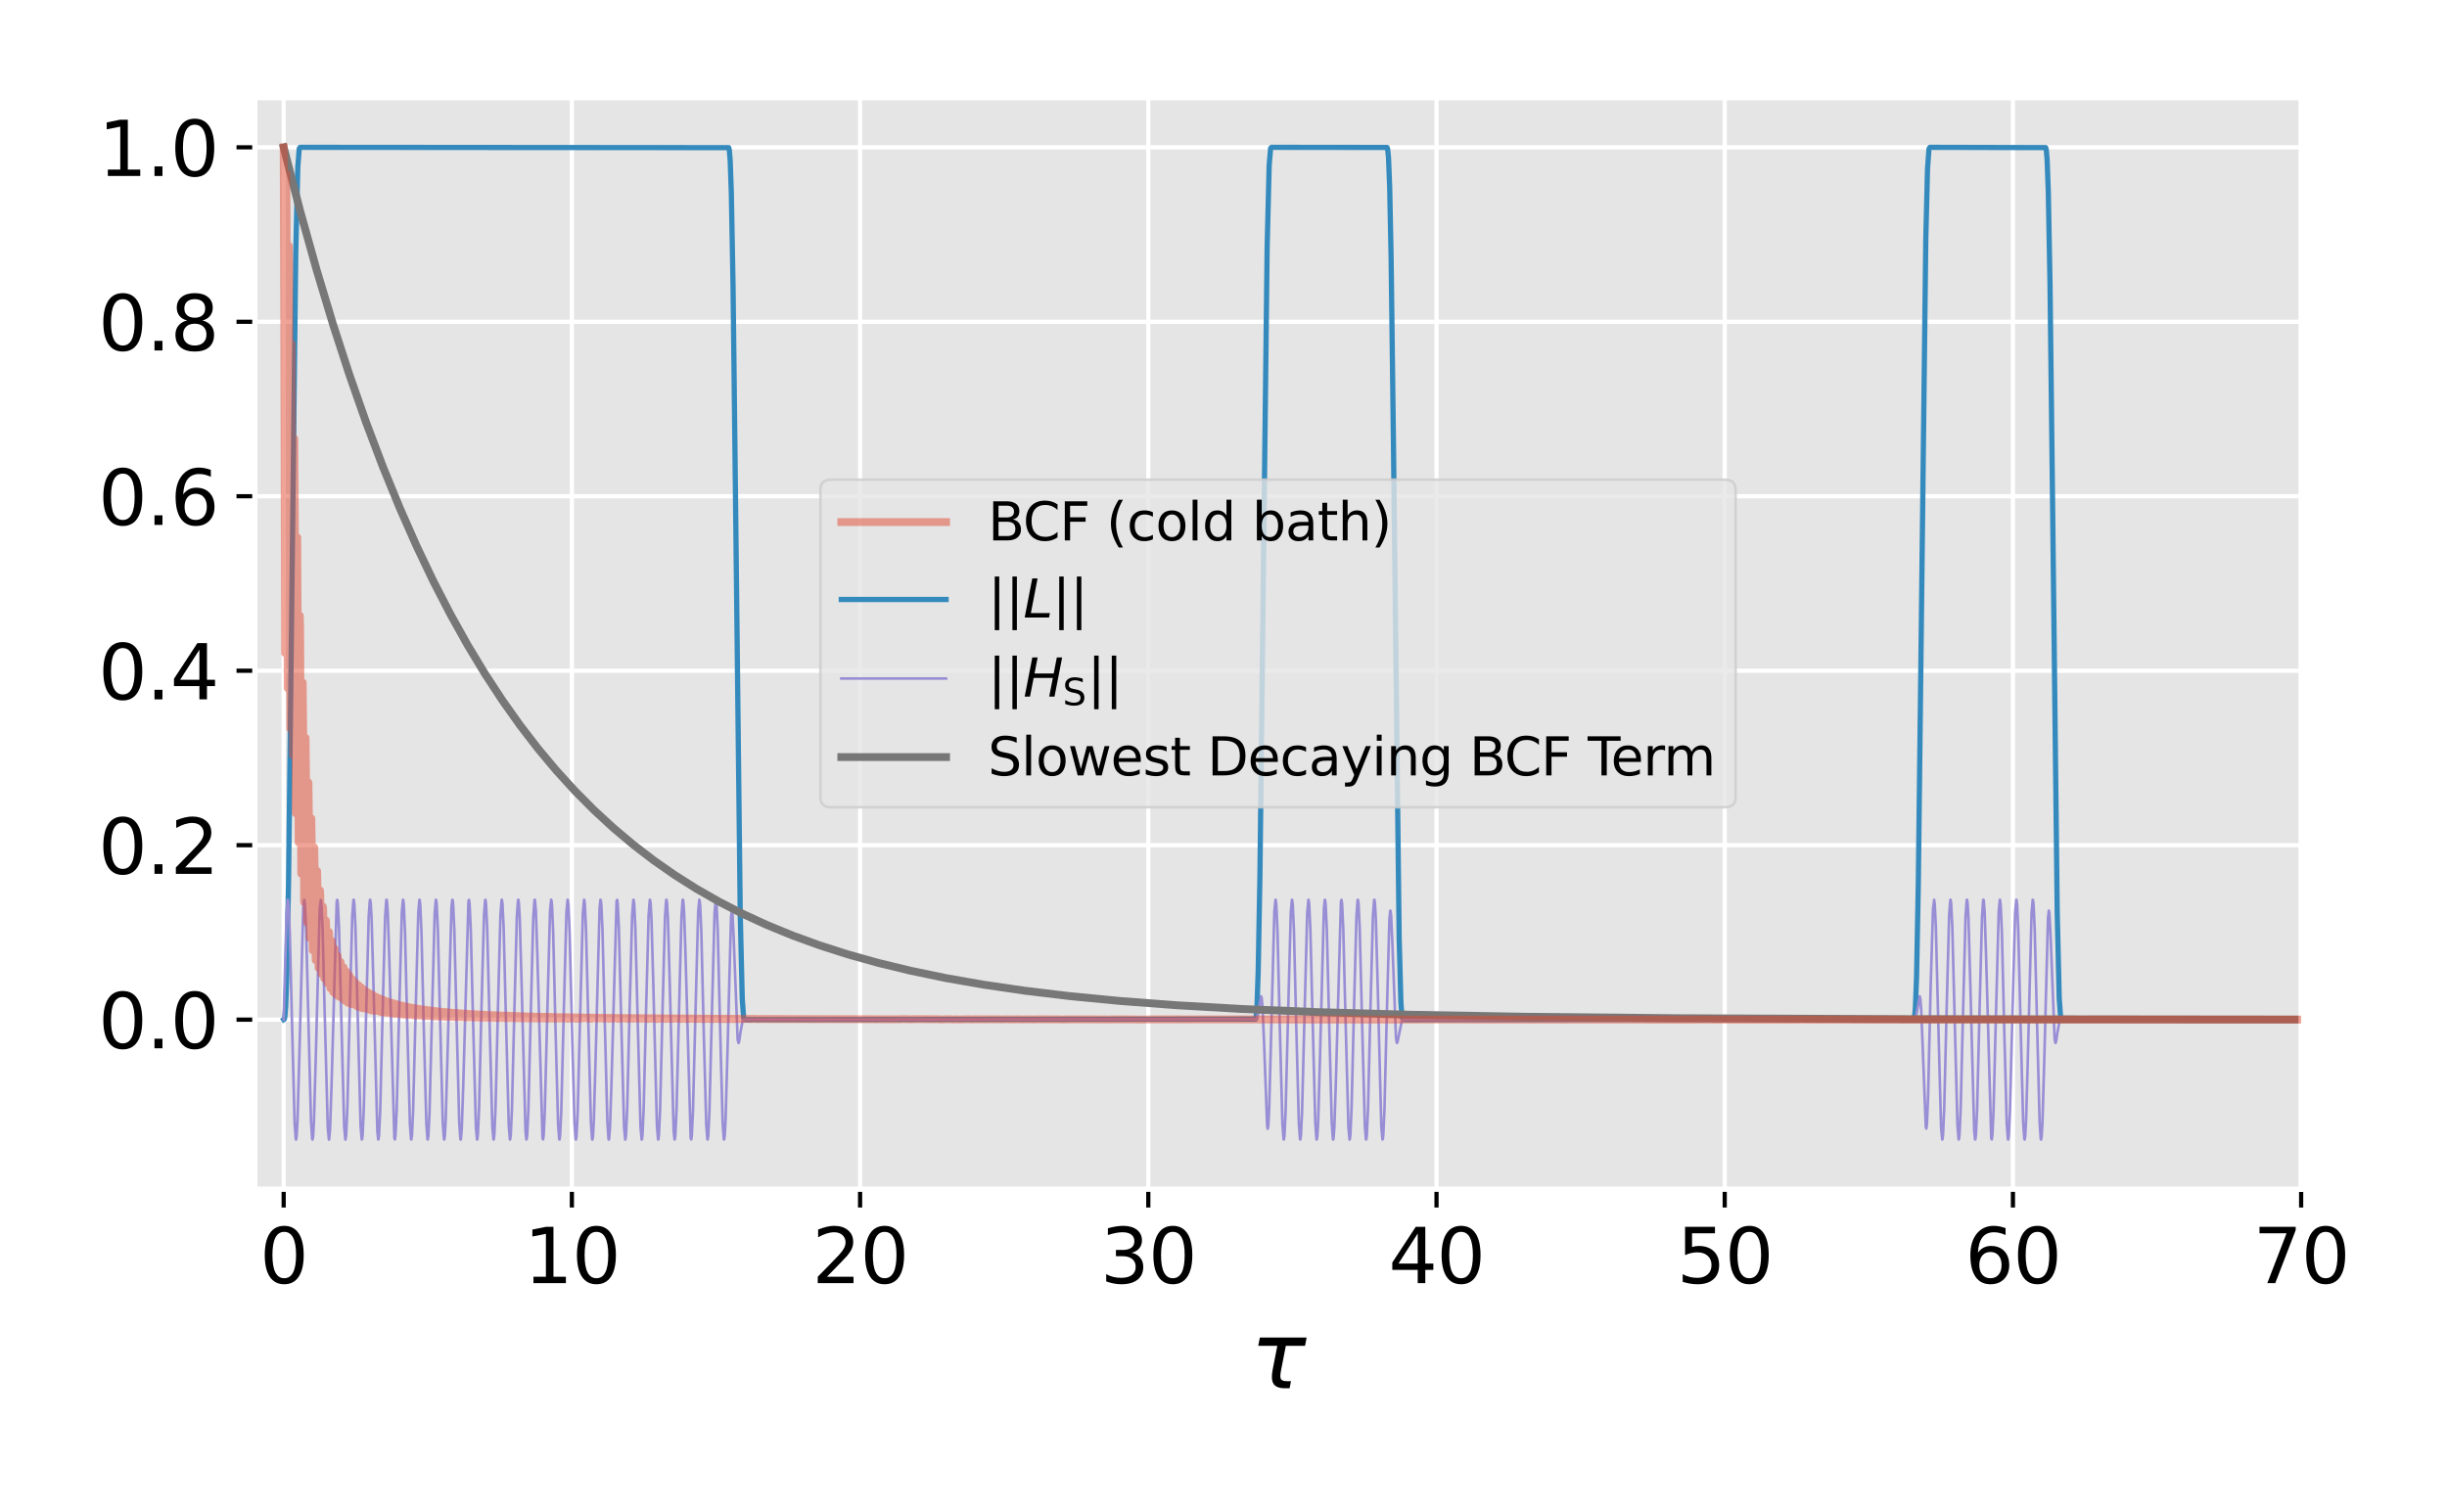 <?xml version="1.0" encoding="utf-8" standalone="no"?>
<!DOCTYPE svg PUBLIC "-//W3C//DTD SVG 1.1//EN"
  "http://www.w3.org/Graphics/SVG/1.1/DTD/svg11.dtd">
<svg xmlns:xlink="http://www.w3.org/1999/xlink" width="467.245pt" height="288.773pt" viewBox="0 0 467.245 288.773" xmlns="http://www.w3.org/2000/svg" version="1.1">
 <defs>
  <style type="text/css">*{stroke-linejoin: round; stroke-linecap: butt}</style>
 </defs>
 <g id="figure_1">
  <g id="patch_1">
   <path d="M 0 288.773 
L 467.245 288.773 
L 467.245 0 
L 0 0 
z
" style="fill: #ffffff"/>
  </g>
  <g id="axes_1">
   <g id="patch_2">
    <path d="M 48.662 227.111 
L 439.395 227.111 
L 439.395 18.662 
L 48.662 18.662 
z
" style="fill: #e5e5e5"/>
   </g>
   <g id="matplotlib.axis_1">
    <g id="xtick_1">
     <g id="line2d_1">
      <path d="M 54.166 227.111 
L 54.166 18.662 
" clip-path="url(#pfc1726b55c)" style="fill: none; stroke: #ffffff; stroke-width: 0.8; stroke-linecap: square"/>
     </g>
     <g id="line2d_2">
      <defs>
       <path id="md141754e2a" d="M 0 0 
L 0 3.5 
" style="stroke: #000000; stroke-width: 0.8"/>
      </defs>
      <g>
       <use xlink:href="#md141754e2a" x="54.166" y="227.111" style="stroke: #000000; stroke-width: 0.8"/>
      </g>
     </g>
     <g id="text_1">
      <!-- 0 -->
      <g transform="translate(49.585 245.052)scale(0.144 -0.144)">
       <defs>
        <path id="DejaVuSans-30" d="M 2034 4250 
Q 1547 4250 1301 3770 
Q 1056 3291 1056 2328 
Q 1056 1369 1301 889 
Q 1547 409 2034 409 
Q 2525 409 2770 889 
Q 3016 1369 3016 2328 
Q 3016 3291 2770 3770 
Q 2525 4250 2034 4250 
z
M 2034 4750 
Q 2819 4750 3233 4129 
Q 3647 3509 3647 2328 
Q 3647 1150 3233 529 
Q 2819 -91 2034 -91 
Q 1250 -91 836 529 
Q 422 1150 422 2328 
Q 422 3509 836 4129 
Q 1250 4750 2034 4750 
z
" transform="scale(0.016)"/>
       </defs>
       <use xlink:href="#DejaVuSans-30"/>
      </g>
     </g>
    </g>
    <g id="xtick_2">
     <g id="line2d_3">
      <path d="M 109.198 227.111 
L 109.198 18.662 
" clip-path="url(#pfc1726b55c)" style="fill: none; stroke: #ffffff; stroke-width: 0.8; stroke-linecap: square"/>
     </g>
     <g id="line2d_4">
      <g>
       <use xlink:href="#md141754e2a" x="109.198" y="227.111" style="stroke: #000000; stroke-width: 0.8"/>
      </g>
     </g>
     <g id="text_2">
      <!-- 10 -->
      <g transform="translate(100.036 245.052)scale(0.144 -0.144)">
       <defs>
        <path id="DejaVuSans-31" d="M 794 531 
L 1825 531 
L 1825 4091 
L 703 3866 
L 703 4441 
L 1819 4666 
L 2450 4666 
L 2450 531 
L 3481 531 
L 3481 0 
L 794 0 
L 794 531 
z
" transform="scale(0.016)"/>
       </defs>
       <use xlink:href="#DejaVuSans-31"/>
       <use xlink:href="#DejaVuSans-30" x="63.623"/>
      </g>
     </g>
    </g>
    <g id="xtick_3">
     <g id="line2d_5">
      <path d="M 164.231 227.111 
L 164.231 18.662 
" clip-path="url(#pfc1726b55c)" style="fill: none; stroke: #ffffff; stroke-width: 0.8; stroke-linecap: square"/>
     </g>
     <g id="line2d_6">
      <g>
       <use xlink:href="#md141754e2a" x="164.231" y="227.111" style="stroke: #000000; stroke-width: 0.8"/>
      </g>
     </g>
     <g id="text_3">
      <!-- 20 -->
      <g transform="translate(155.069 245.052)scale(0.144 -0.144)">
       <defs>
        <path id="DejaVuSans-32" d="M 1228 531 
L 3431 531 
L 3431 0 
L 469 0 
L 469 531 
Q 828 903 1448 1529 
Q 2069 2156 2228 2338 
Q 2531 2678 2651 2914 
Q 2772 3150 2772 3378 
Q 2772 3750 2511 3984 
Q 2250 4219 1831 4219 
Q 1534 4219 1204 4116 
Q 875 4013 500 3803 
L 500 4441 
Q 881 4594 1212 4672 
Q 1544 4750 1819 4750 
Q 2544 4750 2975 4387 
Q 3406 4025 3406 3419 
Q 3406 3131 3298 2873 
Q 3191 2616 2906 2266 
Q 2828 2175 2409 1742 
Q 1991 1309 1228 531 
z
" transform="scale(0.016)"/>
       </defs>
       <use xlink:href="#DejaVuSans-32"/>
       <use xlink:href="#DejaVuSans-30" x="63.623"/>
      </g>
     </g>
    </g>
    <g id="xtick_4">
     <g id="line2d_7">
      <path d="M 219.264 227.111 
L 219.264 18.662 
" clip-path="url(#pfc1726b55c)" style="fill: none; stroke: #ffffff; stroke-width: 0.8; stroke-linecap: square"/>
     </g>
     <g id="line2d_8">
      <g>
       <use xlink:href="#md141754e2a" x="219.264" y="227.111" style="stroke: #000000; stroke-width: 0.8"/>
      </g>
     </g>
     <g id="text_4">
      <!-- 30 -->
      <g transform="translate(210.102 245.052)scale(0.144 -0.144)">
       <defs>
        <path id="DejaVuSans-33" d="M 2597 2516 
Q 3050 2419 3304 2112 
Q 3559 1806 3559 1356 
Q 3559 666 3084 287 
Q 2609 -91 1734 -91 
Q 1441 -91 1130 -33 
Q 819 25 488 141 
L 488 750 
Q 750 597 1062 519 
Q 1375 441 1716 441 
Q 2309 441 2620 675 
Q 2931 909 2931 1356 
Q 2931 1769 2642 2001 
Q 2353 2234 1838 2234 
L 1294 2234 
L 1294 2753 
L 1863 2753 
Q 2328 2753 2575 2939 
Q 2822 3125 2822 3475 
Q 2822 3834 2567 4026 
Q 2313 4219 1838 4219 
Q 1578 4219 1281 4162 
Q 984 4106 628 3988 
L 628 4550 
Q 988 4650 1302 4700 
Q 1616 4750 1894 4750 
Q 2613 4750 3031 4423 
Q 3450 4097 3450 3541 
Q 3450 3153 3228 2886 
Q 3006 2619 2597 2516 
z
" transform="scale(0.016)"/>
       </defs>
       <use xlink:href="#DejaVuSans-33"/>
       <use xlink:href="#DejaVuSans-30" x="63.623"/>
      </g>
     </g>
    </g>
    <g id="xtick_5">
     <g id="line2d_9">
      <path d="M 274.297 227.111 
L 274.297 18.662 
" clip-path="url(#pfc1726b55c)" style="fill: none; stroke: #ffffff; stroke-width: 0.8; stroke-linecap: square"/>
     </g>
     <g id="line2d_10">
      <g>
       <use xlink:href="#md141754e2a" x="274.297" y="227.111" style="stroke: #000000; stroke-width: 0.8"/>
      </g>
     </g>
     <g id="text_5">
      <!-- 40 -->
      <g transform="translate(265.135 245.052)scale(0.144 -0.144)">
       <defs>
        <path id="DejaVuSans-34" d="M 2419 4116 
L 825 1625 
L 2419 1625 
L 2419 4116 
z
M 2253 4666 
L 3047 4666 
L 3047 1625 
L 3713 1625 
L 3713 1100 
L 3047 1100 
L 3047 0 
L 2419 0 
L 2419 1100 
L 313 1100 
L 313 1709 
L 2253 4666 
z
" transform="scale(0.016)"/>
       </defs>
       <use xlink:href="#DejaVuSans-34"/>
       <use xlink:href="#DejaVuSans-30" x="63.623"/>
      </g>
     </g>
    </g>
    <g id="xtick_6">
     <g id="line2d_11">
      <path d="M 329.329 227.111 
L 329.329 18.662 
" clip-path="url(#pfc1726b55c)" style="fill: none; stroke: #ffffff; stroke-width: 0.8; stroke-linecap: square"/>
     </g>
     <g id="line2d_12">
      <g>
       <use xlink:href="#md141754e2a" x="329.329" y="227.111" style="stroke: #000000; stroke-width: 0.8"/>
      </g>
     </g>
     <g id="text_6">
      <!-- 50 -->
      <g transform="translate(320.167 245.052)scale(0.144 -0.144)">
       <defs>
        <path id="DejaVuSans-35" d="M 691 4666 
L 3169 4666 
L 3169 4134 
L 1269 4134 
L 1269 2991 
Q 1406 3038 1543 3061 
Q 1681 3084 1819 3084 
Q 2600 3084 3056 2656 
Q 3513 2228 3513 1497 
Q 3513 744 3044 326 
Q 2575 -91 1722 -91 
Q 1428 -91 1123 -41 
Q 819 9 494 109 
L 494 744 
Q 775 591 1075 516 
Q 1375 441 1709 441 
Q 2250 441 2565 725 
Q 2881 1009 2881 1497 
Q 2881 1984 2565 2268 
Q 2250 2553 1709 2553 
Q 1456 2553 1204 2497 
Q 953 2441 691 2322 
L 691 4666 
z
" transform="scale(0.016)"/>
       </defs>
       <use xlink:href="#DejaVuSans-35"/>
       <use xlink:href="#DejaVuSans-30" x="63.623"/>
      </g>
     </g>
    </g>
    <g id="xtick_7">
     <g id="line2d_13">
      <path d="M 384.362 227.111 
L 384.362 18.662 
" clip-path="url(#pfc1726b55c)" style="fill: none; stroke: #ffffff; stroke-width: 0.8; stroke-linecap: square"/>
     </g>
     <g id="line2d_14">
      <g>
       <use xlink:href="#md141754e2a" x="384.362" y="227.111" style="stroke: #000000; stroke-width: 0.8"/>
      </g>
     </g>
     <g id="text_7">
      <!-- 60 -->
      <g transform="translate(375.2 245.052)scale(0.144 -0.144)">
       <defs>
        <path id="DejaVuSans-36" d="M 2113 2584 
Q 1688 2584 1439 2293 
Q 1191 2003 1191 1497 
Q 1191 994 1439 701 
Q 1688 409 2113 409 
Q 2538 409 2786 701 
Q 3034 994 3034 1497 
Q 3034 2003 2786 2293 
Q 2538 2584 2113 2584 
z
M 3366 4563 
L 3366 3988 
Q 3128 4100 2886 4159 
Q 2644 4219 2406 4219 
Q 1781 4219 1451 3797 
Q 1122 3375 1075 2522 
Q 1259 2794 1537 2939 
Q 1816 3084 2150 3084 
Q 2853 3084 3261 2657 
Q 3669 2231 3669 1497 
Q 3669 778 3244 343 
Q 2819 -91 2113 -91 
Q 1303 -91 875 529 
Q 447 1150 447 2328 
Q 447 3434 972 4092 
Q 1497 4750 2381 4750 
Q 2619 4750 2861 4703 
Q 3103 4656 3366 4563 
z
" transform="scale(0.016)"/>
       </defs>
       <use xlink:href="#DejaVuSans-36"/>
       <use xlink:href="#DejaVuSans-30" x="63.623"/>
      </g>
     </g>
    </g>
    <g id="xtick_8">
     <g id="line2d_15">
      <path d="M 439.395 227.111 
L 439.395 18.662 
" clip-path="url(#pfc1726b55c)" style="fill: none; stroke: #ffffff; stroke-width: 0.8; stroke-linecap: square"/>
     </g>
     <g id="line2d_16">
      <g>
       <use xlink:href="#md141754e2a" x="439.395" y="227.111" style="stroke: #000000; stroke-width: 0.8"/>
      </g>
     </g>
     <g id="text_8">
      <!-- 70 -->
      <g transform="translate(430.233 245.052)scale(0.144 -0.144)">
       <defs>
        <path id="DejaVuSans-37" d="M 525 4666 
L 3525 4666 
L 3525 4397 
L 1831 0 
L 1172 0 
L 2766 4134 
L 525 4134 
L 525 4666 
z
" transform="scale(0.016)"/>
       </defs>
       <use xlink:href="#DejaVuSans-37"/>
       <use xlink:href="#DejaVuSans-30" x="63.623"/>
      </g>
     </g>
    </g>
    <g id="text_9">
     <!-- $\tau$ -->
     <g transform="translate(238.758 265.177)scale(0.173 -0.173)">
      <defs>
       <path id="DejaVuSans-Oblique-3c4" d="M 2103 638 
Q 2188 488 2525 488 
L 2800 488 
L 2706 0 
L 2363 0 
Q 1800 0 1600 300 
Q 1403 606 1534 1269 
L 1856 2925 
L 541 2925 
L 653 3500 
L 3881 3500 
L 3769 2925 
L 2444 2925 
L 2113 1234 
Q 2025 781 2103 638 
z
" transform="scale(0.016)"/>
      </defs>
      <use xlink:href="#DejaVuSans-Oblique-3c4" transform="translate(0 0.312)"/>
     </g>
    </g>
   </g>
   <g id="matplotlib.axis_2">
    <g id="ytick_1">
     <g id="line2d_17">
      <path d="M 48.662 194.729 
L 439.395 194.729 
" clip-path="url(#pfc1726b55c)" style="fill: none; stroke: #ffffff; stroke-width: 0.8; stroke-linecap: square"/>
     </g>
     <g id="line2d_18">
      <defs>
       <path id="mcc4c36fe32" d="M 0 0 
L -3.5 0 
" style="stroke: #000000; stroke-width: 0.8"/>
      </defs>
      <g>
       <use xlink:href="#mcc4c36fe32" x="48.662" y="194.729" style="stroke: #000000; stroke-width: 0.8"/>
      </g>
     </g>
     <g id="text_10">
      <!-- 0.0 -->
      <g transform="translate(18.762 200.2)scale(0.144 -0.144)">
       <defs>
        <path id="DejaVuSans-2e" d="M 684 794 
L 1344 794 
L 1344 0 
L 684 0 
L 684 794 
z
" transform="scale(0.016)"/>
       </defs>
       <use xlink:href="#DejaVuSans-30"/>
       <use xlink:href="#DejaVuSans-2e" x="63.623"/>
       <use xlink:href="#DejaVuSans-30" x="95.41"/>
      </g>
     </g>
    </g>
    <g id="ytick_2">
     <g id="line2d_19">
      <path d="M 48.662 161.411 
L 439.395 161.411 
" clip-path="url(#pfc1726b55c)" style="fill: none; stroke: #ffffff; stroke-width: 0.8; stroke-linecap: square"/>
     </g>
     <g id="line2d_20">
      <g>
       <use xlink:href="#mcc4c36fe32" x="48.662" y="161.411" style="stroke: #000000; stroke-width: 0.8"/>
      </g>
     </g>
     <g id="text_11">
      <!-- 0.2 -->
      <g transform="translate(18.762 166.882)scale(0.144 -0.144)">
       <use xlink:href="#DejaVuSans-30"/>
       <use xlink:href="#DejaVuSans-2e" x="63.623"/>
       <use xlink:href="#DejaVuSans-32" x="95.41"/>
      </g>
     </g>
    </g>
    <g id="ytick_3">
     <g id="line2d_21">
      <path d="M 48.662 128.093 
L 439.395 128.093 
" clip-path="url(#pfc1726b55c)" style="fill: none; stroke: #ffffff; stroke-width: 0.8; stroke-linecap: square"/>
     </g>
     <g id="line2d_22">
      <g>
       <use xlink:href="#mcc4c36fe32" x="48.662" y="128.093" style="stroke: #000000; stroke-width: 0.8"/>
      </g>
     </g>
     <g id="text_12">
      <!-- 0.4 -->
      <g transform="translate(18.762 133.563)scale(0.144 -0.144)">
       <use xlink:href="#DejaVuSans-30"/>
       <use xlink:href="#DejaVuSans-2e" x="63.623"/>
       <use xlink:href="#DejaVuSans-34" x="95.41"/>
      </g>
     </g>
    </g>
    <g id="ytick_4">
     <g id="line2d_23">
      <path d="M 48.662 94.774 
L 439.395 94.774 
" clip-path="url(#pfc1726b55c)" style="fill: none; stroke: #ffffff; stroke-width: 0.8; stroke-linecap: square"/>
     </g>
     <g id="line2d_24">
      <g>
       <use xlink:href="#mcc4c36fe32" x="48.662" y="94.774" style="stroke: #000000; stroke-width: 0.8"/>
      </g>
     </g>
     <g id="text_13">
      <!-- 0.6 -->
      <g transform="translate(18.762 100.245)scale(0.144 -0.144)">
       <use xlink:href="#DejaVuSans-30"/>
       <use xlink:href="#DejaVuSans-2e" x="63.623"/>
       <use xlink:href="#DejaVuSans-36" x="95.41"/>
      </g>
     </g>
    </g>
    <g id="ytick_5">
     <g id="line2d_25">
      <path d="M 48.662 61.456 
L 439.395 61.456 
" clip-path="url(#pfc1726b55c)" style="fill: none; stroke: #ffffff; stroke-width: 0.8; stroke-linecap: square"/>
     </g>
     <g id="line2d_26">
      <g>
       <use xlink:href="#mcc4c36fe32" x="48.662" y="61.456" style="stroke: #000000; stroke-width: 0.8"/>
      </g>
     </g>
     <g id="text_14">
      <!-- 0.8 -->
      <g transform="translate(18.762 66.927)scale(0.144 -0.144)">
       <defs>
        <path id="DejaVuSans-38" d="M 2034 2216 
Q 1584 2216 1326 1975 
Q 1069 1734 1069 1313 
Q 1069 891 1326 650 
Q 1584 409 2034 409 
Q 2484 409 2743 651 
Q 3003 894 3003 1313 
Q 3003 1734 2745 1975 
Q 2488 2216 2034 2216 
z
M 1403 2484 
Q 997 2584 770 2862 
Q 544 3141 544 3541 
Q 544 4100 942 4425 
Q 1341 4750 2034 4750 
Q 2731 4750 3128 4425 
Q 3525 4100 3525 3541 
Q 3525 3141 3298 2862 
Q 3072 2584 2669 2484 
Q 3125 2378 3379 2068 
Q 3634 1759 3634 1313 
Q 3634 634 3220 271 
Q 2806 -91 2034 -91 
Q 1263 -91 848 271 
Q 434 634 434 1313 
Q 434 1759 690 2068 
Q 947 2378 1403 2484 
z
M 1172 3481 
Q 1172 3119 1398 2916 
Q 1625 2713 2034 2713 
Q 2441 2713 2670 2916 
Q 2900 3119 2900 3481 
Q 2900 3844 2670 4047 
Q 2441 4250 2034 4250 
Q 1625 4250 1398 4047 
Q 1172 3844 1172 3481 
z
" transform="scale(0.016)"/>
       </defs>
       <use xlink:href="#DejaVuSans-30"/>
       <use xlink:href="#DejaVuSans-2e" x="63.623"/>
       <use xlink:href="#DejaVuSans-38" x="95.41"/>
      </g>
     </g>
    </g>
    <g id="ytick_6">
     <g id="line2d_27">
      <path d="M 48.662 28.137 
L 439.395 28.137 
" clip-path="url(#pfc1726b55c)" style="fill: none; stroke: #ffffff; stroke-width: 0.8; stroke-linecap: square"/>
     </g>
     <g id="line2d_28">
      <g>
       <use xlink:href="#mcc4c36fe32" x="48.662" y="28.137" style="stroke: #000000; stroke-width: 0.8"/>
      </g>
     </g>
     <g id="text_15">
      <!-- 1.0 -->
      <g transform="translate(18.762 33.608)scale(0.144 -0.144)">
       <use xlink:href="#DejaVuSans-31"/>
       <use xlink:href="#DejaVuSans-2e" x="63.623"/>
       <use xlink:href="#DejaVuSans-30" x="95.41"/>
      </g>
     </g>
    </g>
   </g>
   <g id="line2d_29">
    <path d="M 54.166 194.729 
L 54.276 194.661 
L 54.386 194.215 
L 54.551 192.198 
L 54.771 186.001 
L 55.101 168.077 
L 55.597 125.342 
L 56.477 48.051 
L 56.863 31.954 
L 57.138 28.386 
L 57.309 28.137 
L 139.145 28.198 
L 139.255 28.626 
L 139.421 30.598 
L 139.641 36.718 
L 139.971 54.522 
L 140.466 97.146 
L 141.347 174.582 
L 141.732 190.821 
L 142.007 194.464 
L 142.183 194.729 
L 239.756 194.628 
L 239.866 194.1 
L 240.031 191.893 
L 240.251 185.373 
L 240.582 166.953 
L 241.077 123.774 
L 241.958 47.099 
L 242.343 31.587 
L 242.618 28.324 
L 242.783 28.137 
L 264.854 28.16 
L 264.964 28.453 
L 265.129 30.089 
L 265.349 35.612 
L 265.624 48.948 
L 266.064 83.741 
L 267.165 179.121 
L 267.495 191.389 
L 267.716 194.309 
L 267.921 194.729 
L 365.464 194.684 
L 365.574 194.305 
L 365.739 192.451 
L 365.96 186.536 
L 366.29 169.053 
L 366.785 126.726 
L 367.721 45.669 
L 368.051 32.297 
L 368.326 28.45 
L 368.512 28.137 
L 390.617 28.19 
L 390.727 28.591 
L 390.892 30.502 
L 391.112 36.516 
L 391.442 54.154 
L 391.938 96.625 
L 392.818 174.257 
L 393.204 190.692 
L 393.479 194.44 
L 393.659 194.729 
L 439.436 194.729 
L 439.436 194.729 
" clip-path="url(#pfc1726b55c)" style="fill: none; stroke: #348abd; stroke-linecap: square"/>
   </g>
   <g id="line2d_30">
    <path d="M 54.166 194.729 
L 54.716 174.314 
L 54.936 171.834 
L 54.991 171.895 
L 55.101 172.842 
L 55.321 177.805 
L 55.707 193.327 
L 56.257 214.471 
L 56.477 217.539 
L 56.532 217.632 
L 56.642 216.989 
L 56.808 214.037 
L 57.138 202.423 
L 57.908 173.399 
L 58.073 171.844 
L 58.128 171.874 
L 58.239 172.759 
L 58.459 177.613 
L 58.844 193.041 
L 59.394 214.324 
L 59.614 217.511 
L 59.67 217.635 
L 59.78 217.055 
L 59.945 214.189 
L 60.275 202.693 
L 61.046 173.506 
L 61.266 171.857 
L 61.376 172.68 
L 61.596 177.424 
L 61.981 192.755 
L 62.587 215.386 
L 62.807 217.635 
L 62.862 217.514 
L 63.027 215.52 
L 63.302 207.428 
L 64.293 172.186 
L 64.403 171.843 
L 64.513 172.604 
L 64.733 177.238 
L 65.118 192.47 
L 65.724 215.26 
L 65.944 217.631 
L 65.999 217.542 
L 66.109 216.539 
L 66.329 211.479 
L 66.77 193.356 
L 67.265 174.859 
L 67.485 171.897 
L 67.54 171.833 
L 67.65 172.531 
L 67.87 177.054 
L 68.256 192.185 
L 68.861 215.131 
L 69.081 217.624 
L 69.136 217.566 
L 69.246 216.625 
L 69.466 211.673 
L 69.883 194.729 
L 70.402 175.003 
L 70.622 171.922 
L 70.677 171.826 
L 70.787 172.462 
L 70.952 175.406 
L 71.283 187.008 
L 72.053 216.048 
L 72.218 217.613 
L 72.273 217.586 
L 72.383 216.708 
L 72.604 211.865 
L 73.026 194.729 
L 73.539 175.15 
L 73.759 171.951 
L 73.814 171.823 
L 73.87 171.972 
L 74.035 174.048 
L 74.31 182.246 
L 75.301 217.317 
L 75.411 217.603 
L 75.521 216.787 
L 75.741 212.054 
L 76.126 196.733 
L 76.732 174.086 
L 76.952 171.824 
L 77.007 171.942 
L 77.117 172.999 
L 77.337 178.156 
L 77.777 196.359 
L 78.273 214.726 
L 78.493 217.58 
L 78.548 217.617 
L 78.658 216.862 
L 78.878 212.24 
L 79.263 197.018 
L 79.869 174.212 
L 80.089 171.828 
L 80.144 171.914 
L 80.254 172.91 
L 80.474 177.959 
L 80.914 196.073 
L 81.41 214.585 
L 81.63 217.559 
L 81.685 217.627 
L 81.795 216.934 
L 82.015 212.423 
L 82.4 197.303 
L 83.006 174.341 
L 83.226 171.836 
L 83.281 171.89 
L 83.391 172.825 
L 83.611 177.765 
L 83.997 193.268 
L 84.547 214.441 
L 84.767 217.534 
L 84.822 217.633 
L 84.932 217.003 
L 85.097 214.068 
L 85.428 202.479 
L 86.198 173.421 
L 86.363 171.847 
L 86.418 171.87 
L 86.528 172.743 
L 86.749 177.574 
L 87.134 192.982 
L 87.684 214.293 
L 87.904 217.505 
L 87.959 217.636 
L 88.014 217.489 
L 88.18 215.424 
L 88.455 207.238 
L 89.445 172.146 
L 89.556 171.854 
L 89.666 172.664 
L 89.886 177.386 
L 90.271 192.697 
L 90.876 215.36 
L 91.097 217.635 
L 91.152 217.52 
L 91.262 216.469 
L 91.482 211.323 
L 91.922 193.129 
L 92.418 174.747 
L 92.638 171.88 
L 92.693 171.841 
L 92.803 172.589 
L 93.023 177.2 
L 93.408 192.411 
L 94.014 215.234 
L 94.234 217.63 
L 94.289 217.547 
L 94.399 216.557 
L 94.619 211.519 
L 95.059 193.415 
L 95.555 174.888 
L 95.775 171.902 
L 95.83 171.831 
L 95.94 172.517 
L 96.16 177.017 
L 96.545 192.126 
L 97.151 215.105 
L 97.371 217.622 
L 97.426 217.57 
L 97.536 216.643 
L 97.756 211.713 
L 98.174 194.729 
L 98.692 175.033 
L 98.912 171.928 
L 98.967 171.825 
L 99.077 172.449 
L 99.242 175.374 
L 99.573 186.952 
L 100.343 216.027 
L 100.508 217.61 
L 100.563 217.59 
L 100.673 216.724 
L 100.893 211.904 
L 101.318 194.729 
L 101.829 175.181 
L 102.049 171.957 
L 102.104 171.823 
L 102.159 171.966 
L 102.324 174.022 
L 102.6 182.196 
L 103.59 217.307 
L 103.7 217.606 
L 103.811 216.803 
L 104.031 212.092 
L 104.416 196.791 
L 105.021 174.111 
L 105.242 171.824 
L 105.297 171.936 
L 105.407 172.981 
L 105.627 178.115 
L 106.067 196.3 
L 106.562 214.698 
L 106.783 217.576 
L 106.838 217.619 
L 106.948 216.877 
L 107.168 212.278 
L 107.553 197.077 
L 108.159 174.238 
L 108.379 171.829 
L 108.434 171.909 
L 108.544 172.892 
L 108.764 177.919 
L 109.204 196.014 
L 109.7 214.556 
L 109.92 217.554 
L 109.975 217.628 
L 110.085 216.949 
L 110.305 212.46 
L 110.69 197.361 
L 111.296 174.367 
L 111.516 171.838 
L 111.571 171.886 
L 111.681 172.807 
L 111.901 177.726 
L 112.286 193.209 
L 112.837 214.411 
L 113.057 217.528 
L 113.112 217.634 
L 113.222 217.017 
L 113.387 214.1 
L 113.717 202.534 
L 114.488 173.443 
L 114.653 171.85 
L 114.708 171.867 
L 114.818 172.726 
L 115.038 177.535 
L 115.424 192.923 
L 115.974 214.262 
L 116.194 217.498 
L 116.249 217.636 
L 116.304 217.496 
L 116.469 215.449 
L 116.745 207.287 
L 117.735 172.156 
L 117.845 171.851 
L 117.955 172.648 
L 118.176 177.347 
L 118.561 192.638 
L 119.166 215.334 
L 119.386 217.634 
L 119.442 217.526 
L 119.552 216.487 
L 119.772 211.364 
L 120.212 193.188 
L 120.707 174.776 
L 120.928 171.884 
L 120.983 171.838 
L 121.093 172.574 
L 121.313 177.162 
L 121.698 192.353 
L 122.304 215.208 
L 122.524 217.629 
L 122.579 217.552 
L 122.689 216.575 
L 122.909 211.559 
L 123.349 193.474 
L 123.845 174.918 
L 124.065 171.907 
L 124.12 171.83 
L 124.23 172.503 
L 124.395 175.497 
L 124.725 187.166 
L 125.441 215.078 
L 125.661 217.62 
L 125.716 217.575 
L 125.826 216.66 
L 126.046 211.752 
L 126.465 194.729 
L 126.982 175.063 
L 127.202 171.934 
L 127.257 171.824 
L 127.367 172.435 
L 127.532 175.343 
L 127.862 186.897 
L 128.633 216.005 
L 128.798 217.608 
L 128.853 217.594 
L 128.963 216.741 
L 129.183 211.943 
L 129.569 196.565 
L 130.119 175.212 
L 130.339 171.963 
L 130.394 171.823 
L 130.449 171.959 
L 130.614 173.997 
L 130.89 182.147 
L 131.88 217.297 
L 131.99 217.609 
L 132.1 216.818 
L 132.321 212.131 
L 132.706 196.85 
L 133.311 174.137 
L 133.531 171.825 
L 133.586 171.93 
L 133.697 172.962 
L 133.917 178.075 
L 134.357 196.241 
L 134.852 214.669 
L 135.072 217.572 
L 135.128 217.621 
L 135.238 216.892 
L 135.458 212.316 
L 135.843 197.135 
L 136.448 174.264 
L 136.669 171.831 
L 136.724 171.904 
L 136.834 172.875 
L 137.054 177.879 
L 137.494 195.955 
L 137.99 214.526 
L 138.21 217.549 
L 138.265 217.63 
L 138.375 216.963 
L 138.54 213.978 
L 138.87 202.32 
L 139.586 175.204 
L 139.751 173.891 
L 139.861 174.53 
L 140.081 178.893 
L 140.852 198.531 
L 141.017 199.189 
L 141.127 198.928 
L 141.402 197.061 
L 141.787 194.995 
L 142.007 194.742 
L 142.723 194.729 
L 239.921 194.643 
L 240.086 194.289 
L 240.306 193.158 
L 240.802 190.27 
L 240.912 190.579 
L 241.077 192.322 
L 241.352 198.728 
L 241.958 214.992 
L 242.068 215.568 
L 242.178 214.933 
L 242.343 211.738 
L 242.673 199.29 
L 243.333 174.115 
L 243.554 171.824 
L 243.609 171.935 
L 243.719 172.978 
L 243.939 178.109 
L 244.379 196.291 
L 244.875 214.693 
L 245.095 217.576 
L 245.15 217.619 
L 245.26 216.88 
L 245.48 212.283 
L 245.865 197.085 
L 246.471 174.242 
L 246.691 171.829 
L 246.746 171.908 
L 246.856 172.89 
L 247.076 177.914 
L 247.516 196.005 
L 248.012 214.551 
L 248.232 217.553 
L 248.287 217.628 
L 248.397 216.951 
L 248.617 212.466 
L 249.002 197.37 
L 249.608 174.371 
L 249.828 171.838 
L 249.883 171.885 
L 249.993 172.805 
L 250.213 177.72 
L 250.599 193.201 
L 251.149 214.406 
L 251.369 217.527 
L 251.424 217.634 
L 251.534 217.019 
L 251.699 214.104 
L 252.03 202.542 
L 252.8 173.446 
L 252.965 171.85 
L 253.02 171.866 
L 253.13 172.724 
L 253.351 177.53 
L 253.736 192.915 
L 254.286 214.258 
L 254.506 217.497 
L 254.561 217.636 
L 254.616 217.497 
L 254.782 215.453 
L 255.057 207.294 
L 256.047 172.158 
L 256.157 171.85 
L 256.268 172.646 
L 256.488 177.342 
L 256.873 192.629 
L 257.478 215.331 
L 257.699 217.634 
L 257.754 217.527 
L 257.864 216.49 
L 258.084 211.369 
L 258.524 193.197 
L 259.019 174.78 
L 259.24 171.885 
L 259.295 171.838 
L 259.405 172.571 
L 259.625 177.157 
L 260.01 192.344 
L 260.616 215.204 
L 260.836 217.629 
L 260.891 217.553 
L 261.001 216.578 
L 261.221 211.565 
L 261.661 193.483 
L 262.157 174.922 
L 262.377 171.908 
L 262.432 171.829 
L 262.542 172.501 
L 262.707 175.493 
L 263.037 187.159 
L 263.753 215.074 
L 263.973 217.62 
L 264.028 217.575 
L 264.138 216.662 
L 264.358 211.758 
L 264.778 194.729 
L 265.294 175.738 
L 265.459 173.925 
L 265.514 173.932 
L 265.624 174.832 
L 265.844 179.582 
L 266.56 198.246 
L 266.725 199.173 
L 266.78 199.171 
L 266.89 198.812 
L 267.716 194.752 
L 268.156 194.729 
L 365.629 194.672 
L 365.794 194.382 
L 366.015 193.357 
L 366.565 190.287 
L 366.675 190.738 
L 366.84 192.728 
L 367.115 199.477 
L 367.721 215.224 
L 367.831 215.532 
L 367.941 214.62 
L 368.161 209.33 
L 368.656 188.197 
L 369.097 173.645 
L 369.317 171.84 
L 369.427 172.584 
L 369.647 177.189 
L 370.032 192.395 
L 370.638 215.226 
L 370.858 217.63 
L 370.913 217.548 
L 371.023 216.563 
L 371.243 211.531 
L 371.684 193.432 
L 372.179 174.897 
L 372.399 171.904 
L 372.454 171.831 
L 372.564 172.513 
L 372.784 177.006 
L 373.17 192.11 
L 373.775 215.097 
L 373.995 217.621 
L 374.05 217.572 
L 374.16 216.647 
L 374.38 211.724 
L 374.799 194.729 
L 375.316 175.042 
L 375.536 171.929 
L 375.591 171.825 
L 375.701 172.445 
L 375.867 175.365 
L 376.197 186.936 
L 376.967 216.021 
L 377.132 217.61 
L 377.187 217.591 
L 377.298 216.729 
L 377.518 211.915 
L 377.942 194.729 
L 378.453 175.19 
L 378.674 171.959 
L 378.729 171.823 
L 378.784 171.964 
L 378.949 174.015 
L 379.224 182.182 
L 380.215 217.304 
L 380.325 217.607 
L 380.435 216.807 
L 380.655 212.103 
L 381.04 196.808 
L 381.646 174.119 
L 381.866 171.824 
L 381.921 171.934 
L 382.031 172.975 
L 382.251 178.104 
L 382.691 196.283 
L 383.187 214.689 
L 383.407 217.575 
L 383.462 217.62 
L 383.572 216.882 
L 383.792 212.289 
L 384.177 197.093 
L 384.783 174.245 
L 385.003 171.83 
L 385.058 171.908 
L 385.168 172.887 
L 385.388 177.908 
L 385.829 195.997 
L 386.324 214.547 
L 386.544 217.552 
L 386.599 217.629 
L 386.709 216.953 
L 386.874 213.955 
L 387.204 202.28 
L 387.92 174.375 
L 388.14 171.838 
L 388.195 171.885 
L 388.305 172.803 
L 388.525 177.715 
L 388.911 193.192 
L 389.461 214.402 
L 389.681 217.526 
L 389.736 217.634 
L 389.846 217.021 
L 390.011 214.109 
L 390.342 202.55 
L 391.057 175.292 
L 391.222 173.891 
L 391.332 174.472 
L 391.553 178.749 
L 392.323 198.485 
L 392.488 199.189 
L 392.598 198.951 
L 392.873 197.102 
L 393.259 195.008 
L 393.479 194.743 
L 394.084 194.729 
L 439.436 194.729 
L 439.436 194.729 
" clip-path="url(#pfc1726b55c)" style="fill: none; stroke: #988ed5; stroke-width: 0.5; stroke-linecap: square"/>
   </g>
   <g id="line2d_31">
    <path d="M 54.166 28.137 
L 57.309 40.276 
L 60.453 51.53 
L 63.596 61.964 
L 66.74 71.638 
L 69.907 80.672 
L 73.099 89.106 
L 76.291 96.917 
L 79.483 104.151 
L 82.731 110.96 
L 85.978 117.258 
L 89.28 123.177 
L 92.583 128.643 
L 95.94 133.773 
L 99.352 138.579 
L 102.765 143.006 
L 106.232 147.148 
L 109.81 151.073 
L 113.442 154.728 
L 117.13 158.125 
L 120.928 161.322 
L 124.835 164.321 
L 128.853 167.123 
L 132.981 169.734 
L 137.274 172.188 
L 141.732 174.481 
L 146.41 176.637 
L 151.309 178.649 
L 156.483 180.532 
L 161.931 182.277 
L 167.71 183.894 
L 173.93 185.4 
L 180.589 186.782 
L 187.799 188.048 
L 195.67 189.201 
L 204.311 190.239 
L 213.943 191.168 
L 224.785 191.986 
L 237.224 192.696 
L 251.754 193.296 
L 269.257 193.789 
L 291.217 194.175 
L 320.608 194.456 
L 364.694 194.635 
L 439.436 194.714 
L 439.436 194.714 
" clip-path="url(#pfc1726b55c)" style="fill: none; stroke: #777777; stroke-width: 1.5; stroke-linecap: square"/>
   </g>
   <g id="patch_3">
    <path d="M 48.662 227.111 
L 48.662 18.662 
" style="fill: none; stroke: #ffffff; stroke-linejoin: miter; stroke-linecap: square"/>
   </g>
   <g id="patch_4">
    <path d="M 439.395 227.111 
L 439.395 18.662 
" style="fill: none; stroke: #ffffff; stroke-linejoin: miter; stroke-linecap: square"/>
   </g>
   <g id="patch_5">
    <path d="M 48.662 227.111 
L 439.395 227.111 
" style="fill: none; stroke: #ffffff; stroke-linejoin: miter; stroke-linecap: square"/>
   </g>
   <g id="patch_6">
    <path d="M 48.662 18.662 
L 439.395 18.662 
" style="fill: none; stroke: #ffffff; stroke-linejoin: miter; stroke-linecap: square"/>
   </g>
   <g id="line2d_32">
    <path d="M 54.166 28.137 
L 54.276 59.121 
L 54.441 124.715 
L 54.661 33.179 
L 54.716 39.329 
L 54.936 131.434 
L 54.991 110.81 
L 55.156 46.979 
L 55.211 50.066 
L 55.432 139.167 
L 55.487 127.361 
L 55.707 65.654 
L 55.817 97.393 
L 55.927 144.253 
L 55.982 143.813 
L 56.202 83.804 
L 56.312 103.054 
L 56.477 155.31 
L 56.532 145.422 
L 56.752 102.632 
L 56.863 124.582 
L 57.028 160.876 
L 57.248 117.584 
L 57.309 119.997 
L 57.523 166.854 
L 57.633 153.347 
L 57.798 130.347 
L 57.908 140.692 
L 58.073 172.29 
L 58.128 168.648 
L 58.349 140.917 
L 58.459 150.524 
L 58.624 176.17 
L 58.679 172.222 
L 58.899 149.454 
L 59.009 157.874 
L 59.174 179.143 
L 59.229 175.52 
L 59.449 156.31 
L 59.559 163.432 
L 59.725 181.496 
L 59.78 178.461 
L 60 161.839 
L 60.11 167.706 
L 60.275 183.37 
L 60.33 181.02 
L 60.55 166.341 
L 60.66 171.059 
L 60.825 184.848 
L 60.88 183.205 
L 61.101 170.049 
L 61.156 170.96 
L 61.376 185.991 
L 61.431 185.041 
L 61.651 173.144 
L 61.706 173.708 
L 61.926 186.854 
L 62.036 183.313 
L 62.201 175.758 
L 62.256 176.018 
L 62.421 184.382 
L 62.532 187.785 
L 62.807 177.99 
L 62.917 181.812 
L 63.082 188.749 
L 63.357 179.696 
L 63.467 182.728 
L 63.632 189.476 
L 63.908 181.192 
L 63.963 181.868 
L 64.183 189.993 
L 64.238 189.054 
L 64.458 182.517 
L 64.513 182.926 
L 64.733 190.334 
L 64.788 189.933 
L 65.008 183.703 
L 65.063 183.881 
L 65.228 188.765 
L 65.339 190.627 
L 65.614 184.752 
L 65.724 186.987 
L 65.889 191.148 
L 66.164 185.554 
L 66.219 186.102 
L 66.439 191.509 
L 66.494 190.664 
L 66.714 186.296 
L 66.74 186.371 
L 66.825 187.616 
L 66.99 191.729 
L 67.045 191.285 
L 67.265 186.988 
L 67.32 187.158 
L 67.485 190.649 
L 67.54 191.836 
L 67.595 191.778 
L 67.815 187.636 
L 67.87 187.651 
L 67.98 189.283 
L 68.145 192.148 
L 68.421 188.124 
L 68.531 189.411 
L 68.696 192.397 
L 68.971 188.581 
L 69.026 188.839 
L 69.246 192.538 
L 69.301 192.189 
L 69.521 189.021 
L 69.576 189.144 
L 69.742 191.714 
L 69.797 192.589 
L 69.852 192.541 
L 70.127 189.449 
L 70.237 190.653 
L 70.402 192.801 
L 70.677 189.754 
L 70.787 190.701 
L 70.952 192.968 
L 71.007 192.493 
L 71.228 190.057 
L 71.338 190.766 
L 71.503 193.05 
L 71.558 192.814 
L 71.778 190.358 
L 71.833 190.434 
L 71.998 192.374 
L 72.108 193.066 
L 72.383 190.638 
L 72.494 191.535 
L 72.659 193.246 
L 72.934 190.849 
L 72.989 191.059 
L 73.209 193.353 
L 73.264 193.02 
L 73.484 191.064 
L 73.539 191.184 
L 73.759 193.393 
L 73.814 193.256 
L 74.035 191.283 
L 74.09 191.32 
L 74.255 192.813 
L 74.365 193.436 
L 74.64 191.466 
L 74.75 192.139 
L 74.915 193.558 
L 75.19 191.621 
L 75.245 191.765 
L 75.466 193.62 
L 75.521 193.4 
L 75.741 191.782 
L 75.796 191.855 
L 76.016 193.63 
L 76.126 193.101 
L 76.291 191.949 
L 76.346 191.955 
L 76.456 192.594 
L 76.621 193.702 
L 76.897 192.066 
L 77.007 192.573 
L 77.172 193.779 
L 77.447 192.186 
L 77.502 192.281 
L 77.722 193.809 
L 77.777 193.68 
L 77.997 192.313 
L 78.052 192.349 
L 78.218 193.412 
L 78.328 193.807 
L 78.603 192.428 
L 78.713 192.917 
L 78.878 193.894 
L 79.153 192.517 
L 79.208 192.626 
L 79.428 193.939 
L 79.483 193.764 
L 79.704 192.613 
L 79.759 192.671 
L 79.979 193.944 
L 80.089 193.54 
L 80.254 192.717 
L 80.309 192.726 
L 80.474 193.576 
L 80.584 193.979 
L 80.859 192.791 
L 80.969 193.165 
L 81.135 194.035 
L 81.41 192.864 
L 81.465 192.936 
L 81.685 194.054 
L 81.74 193.951 
L 81.96 192.945 
L 82.015 192.973 
L 82.18 193.761 
L 82.29 194.043 
L 82.566 193.02 
L 82.676 193.385 
L 82.841 194.106 
L 83.116 193.075 
L 83.171 193.157 
L 83.391 194.137 
L 83.446 194.003 
L 83.666 193.138 
L 83.776 193.345 
L 83.942 194.138 
L 83.997 194.094 
L 84.272 193.214 
L 84.437 193.856 
L 84.547 194.161 
L 84.822 193.255 
L 84.932 193.538 
L 85.097 194.2 
L 85.373 193.304 
L 85.428 193.357 
L 85.648 194.212 
L 85.703 194.135 
L 85.923 193.359 
L 85.978 193.379 
L 86.143 193.981 
L 86.253 194.203 
L 86.528 193.409 
L 86.638 193.688 
L 86.804 194.248 
L 87.079 193.447 
L 87.134 193.508 
L 87.354 194.269 
L 87.409 194.168 
L 87.629 193.49 
L 87.739 193.647 
L 87.904 194.266 
L 87.959 194.236 
L 88.235 193.543 
L 88.4 194.04 
L 88.51 194.285 
L 88.785 193.571 
L 88.84 193.638 
L 89.06 194.313 
L 89.115 194.197 
L 89.335 193.605 
L 89.445 193.769 
L 89.611 194.319 
L 89.666 194.263 
L 89.941 193.658 
L 90.106 194.13 
L 90.216 194.314 
L 90.491 193.679 
L 90.601 193.895 
L 90.766 194.347 
L 91.042 193.706 
L 91.097 193.752 
L 91.317 194.361 
L 91.372 194.286 
L 91.592 193.738 
L 91.702 193.858 
L 91.887 194.373 
L 91.922 194.338 
L 92.197 193.774 
L 92.362 194.168 
L 92.473 194.374 
L 92.748 193.795 
L 92.803 193.846 
L 93.023 194.393 
L 93.078 194.305 
L 93.298 193.82 
L 93.408 193.947 
L 93.573 194.395 
L 93.628 194.357 
L 93.904 193.859 
L 94.069 194.236 
L 94.179 194.396 
L 94.454 193.874 
L 94.564 194.044 
L 94.729 194.419 
L 95.031 193.902 
L 95.059 193.928 
L 95.28 194.427 
L 95.335 194.372 
L 95.61 193.933 
L 95.885 194.412 
L 95.94 194.283 
L 96.16 193.944 
L 96.325 194.261 
L 96.435 194.44 
L 96.711 193.959 
L 96.766 193.999 
L 96.986 194.452 
L 97.041 194.386 
L 97.261 193.98 
L 97.371 194.078 
L 97.591 194.426 
L 97.866 194.007 
L 98.031 194.314 
L 98.142 194.456 
L 98.174 194.403 
L 98.417 194.019 
L 98.582 194.284 
L 98.692 194.473 
L 98.747 194.398 
L 98.967 194.034 
L 99.077 194.138 
L 99.242 194.476 
L 99.297 194.437 
L 99.573 194.064 
L 99.848 194.469 
L 99.903 194.364 
L 100.123 194.072 
L 100.288 194.331 
L 100.398 194.489 
L 100.728 194.114 
L 100.949 194.497 
L 101.004 194.447 
L 101.279 194.115 
L 101.554 194.479 
L 101.609 194.375 
L 101.829 194.12 
L 101.994 194.372 
L 102.104 194.502 
L 102.435 194.163 
L 102.655 194.513 
L 102.71 194.455 
L 102.93 194.143 
L 103.04 194.225 
L 103.26 194.487 
L 103.535 194.164 
L 103.811 194.512 
L 103.866 194.426 
L 104.086 194.171 
L 104.251 194.385 
L 104.361 194.526 
L 104.416 194.462 
L 104.636 194.181 
L 104.801 194.361 
L 104.911 194.53 
L 104.966 194.494 
L 105.242 194.204 
L 105.517 194.52 
L 105.572 194.434 
L 105.792 194.209 
L 105.957 194.418 
L 106.067 194.537 
L 106.397 194.242 
L 106.673 194.5 
L 106.948 194.241 
L 107.223 194.526 
L 107.278 194.442 
L 107.498 194.244 
L 107.828 194.475 
L 108.049 194.249 
L 108.214 194.427 
L 108.324 194.556 
L 108.379 194.505 
L 108.599 194.258 
L 108.764 194.407 
L 108.929 194.532 
L 109.204 194.275 
L 109.535 194.481 
L 109.755 194.279 
L 109.92 194.455 
L 110.03 194.565 
L 110.085 194.51 
L 110.305 194.286 
L 110.47 194.435 
L 110.635 194.536 
L 110.911 194.305 
L 111.241 194.486 
L 111.461 194.307 
L 111.846 194.434 
L 112.066 194.334 
L 112.342 194.54 
L 112.617 194.332 
L 112.892 194.561 
L 112.947 194.491 
L 113.167 194.333 
L 113.552 194.443 
L 113.773 194.361 
L 114.048 194.543 
L 114.323 194.357 
L 114.653 194.496 
L 114.873 194.357 
L 115.204 194.522 
L 115.424 194.359 
L 115.809 194.476 
L 116.029 194.381 
L 116.304 194.567 
L 116.579 194.379 
L 116.91 194.525 
L 117.13 194.38 
L 117.515 194.482 
L 117.735 194.403 
L 118.01 194.57 
L 118.286 194.4 
L 118.616 194.529 
L 118.836 194.4 
L 119.221 194.488 
L 119.442 194.423 
L 119.717 194.572 
L 119.992 194.42 
L 120.322 194.532 
L 120.542 194.418 
L 120.873 194.553 
L 121.093 194.419 
L 121.478 194.515 
L 121.698 194.438 
L 122.028 194.535 
L 122.248 194.436 
L 122.579 194.556 
L 122.799 194.436 
L 123.184 194.519 
L 123.404 194.455 
L 123.679 194.593 
L 123.955 194.452 
L 124.285 194.558 
L 124.505 194.451 
L 124.89 194.524 
L 125.11 194.471 
L 125.386 194.594 
L 125.661 194.467 
L 125.991 194.56 
L 126.211 194.466 
L 126.597 194.528 
L 126.817 194.486 
L 127.092 194.595 
L 127.367 194.482 
L 127.697 194.563 
L 127.917 194.479 
L 128.248 194.58 
L 128.468 194.479 
L 128.853 194.549 
L 129.073 194.495 
L 129.403 194.565 
L 129.624 194.493 
L 129.954 194.581 
L 130.174 194.491 
L 130.559 194.552 
L 130.779 194.508 
L 131.055 194.612 
L 131.33 194.505 
L 131.66 194.583 
L 131.88 194.503 
L 132.266 194.555 
L 132.486 194.521 
L 132.761 194.613 
L 133.036 194.517 
L 133.366 194.584 
L 133.586 194.514 
L 133.917 194.599 
L 134.192 194.532 
L 134.467 194.613 
L 134.742 194.528 
L 135.072 194.586 
L 135.293 194.525 
L 135.623 194.6 
L 135.898 194.543 
L 136.173 194.614 
L 136.448 194.538 
L 136.779 194.588 
L 136.999 194.535 
L 137.329 194.601 
L 137.604 194.553 
L 137.879 194.614 
L 138.155 194.548 
L 138.43 194.627 
L 138.705 194.545 
L 139.039 194.6 
L 139.31 194.563 
L 139.586 194.615 
L 139.861 194.558 
L 140.136 194.627 
L 140.411 194.554 
L 140.741 194.603 
L 141.017 194.572 
L 141.292 194.615 
L 141.567 194.567 
L 141.842 194.627 
L 142.117 194.563 
L 142.448 194.605 
L 142.723 194.581 
L 142.998 194.616 
L 143.273 194.576 
L 143.548 194.628 
L 143.824 194.571 
L 144.154 194.606 
L 144.429 194.59 
L 144.649 194.649 
L 144.979 194.584 
L 145.255 194.628 
L 145.53 194.579 
L 145.805 194.639 
L 146.08 194.575 
L 146.41 194.618 
L 146.686 194.592 
L 146.961 194.628 
L 147.236 194.587 
L 147.511 194.639 
L 147.786 194.582 
L 148.117 194.619 
L 148.392 194.599 
L 148.667 194.629 
L 148.942 194.594 
L 149.217 194.639 
L 149.493 194.59 
L 149.823 194.619 
L 150.098 194.606 
L 150.373 194.629 
L 150.648 194.601 
L 150.924 194.639 
L 151.199 194.596 
L 151.529 194.62 
L 151.804 194.613 
L 152.079 194.63 
L 152.355 194.607 
L 152.63 194.639 
L 152.905 194.603 
L 153.235 194.621 
L 153.51 194.619 
L 153.786 194.63 
L 154.061 194.614 
L 154.336 194.639 
L 154.611 194.609 
L 154.886 194.648 
L 155.162 194.605 
L 155.492 194.631 
L 155.767 194.62 
L 156.042 194.639 
L 156.317 194.615 
L 156.593 194.648 
L 156.868 194.611 
L 157.198 194.632 
L 157.473 194.626 
L 157.748 194.64 
L 158.024 194.621 
L 158.299 194.648 
L 158.574 194.616 
L 158.904 194.632 
L 159.179 194.631 
L 159.455 194.64 
L 159.73 194.626 
L 160.005 194.648 
L 160.28 194.622 
L 160.61 194.633 
L 160.886 194.637 
L 161.161 194.641 
L 161.436 194.632 
L 161.711 194.648 
L 161.986 194.627 
L 162.317 194.634 
L 162.592 194.642 
L 162.867 194.641 
L 163.142 194.637 
L 163.417 194.648 
L 163.693 194.632 
L 163.968 194.656 
L 164.298 194.647 
L 164.573 194.642 
L 164.848 194.641 
L 165.124 194.649 
L 165.399 194.637 
L 165.674 194.656 
L 166.004 194.651 
L 166.279 194.642 
L 166.555 194.646 
L 166.83 194.649 
L 167.16 194.661 
L 167.38 194.656 
L 167.71 194.656 
L 167.986 194.643 
L 168.316 194.671 
L 168.536 194.649 
L 168.866 194.666 
L 169.086 194.656 
L 169.417 194.66 
L 169.692 194.644 
L 170.022 194.675 
L 170.242 194.65 
L 170.572 194.67 
L 170.793 194.656 
L 171.123 194.664 
L 171.398 194.645 
L 171.728 194.678 
L 172.003 194.636 
L 172.719 194.636 
L 173.159 194.634 
L 173.985 194.677 
L 174.26 194.642 
L 174.975 194.638 
L 175.471 194.634 
L 178.223 194.648 
L 178.938 194.643 
L 179.764 194.694 
L 180.204 194.677 
L 180.479 194.653 
L 181.195 194.645 
L 182.075 194.684 
L 182.461 194.676 
L 182.736 194.659 
L 183.121 194.698 
L 184.662 194.66 
L 185.048 194.653 
L 185.873 194.682 
L 186.191 194.653 
L 186.974 194.673 
L 187.304 194.657 
L 188.13 194.68 
L 188.46 194.655 
L 189.781 194.669 
L 190.166 194.656 
L 191.542 194.686 
L 191.872 194.658 
L 193.799 194.684 
L 194.129 194.661 
L 195.505 194.687 
L 195.835 194.662 
L 197.761 194.686 
L 198.147 194.662 
L 201.449 194.674 
L 202.22 194.673 
L 202.99 194.706 
L 203.871 194.669 
L 204.806 194.684 
L 205.522 194.668 
L 208.219 194.684 
L 208.989 194.674 
L 209.87 194.695 
L 210.53 194.679 
L 211.411 194.702 
L 212.182 194.687 
L 212.952 194.676 
L 213.888 194.687 
L 214.658 194.678 
L 215.594 194.687 
L 216.42 194.687 
L 217.135 194.71 
L 218.786 194.705 
L 219.667 194.679 
L 287.089 194.705 
L 291.878 194.715 
L 293.254 194.71 
L 295.125 194.706 
L 297.767 194.712 
L 299.253 194.717 
L 300.739 194.706 
L 313.122 194.711 
L 315.709 194.719 
L 318.131 194.718 
L 319.672 194.719 
L 322.039 194.722 
L 324.075 194.712 
L 326.167 194.712 
L 329.359 194.722 
L 338.936 194.72 
L 341.302 194.723 
L 343.889 194.713 
L 347.081 194.718 
L 349.503 194.713 
L 358.419 194.718 
L 360.951 194.717 
L 363.428 194.723 
L 365.96 194.715 
L 372.069 194.717 
L 376.197 194.716 
L 380.105 194.716 
L 394.69 194.721 
L 397.772 194.719 
L 401.074 194.718 
L 420.778 194.722 
L 424.521 194.724 
L 428.098 194.724 
L 431.29 194.723 
L 434.428 194.721 
L 439.436 194.724 
L 439.436 194.724 
" clip-path="url(#pfc1726b55c)" style="fill: none; stroke: #e24a33; stroke-opacity: 0.5; stroke-width: 1.5; stroke-linecap: square"/>
   </g>
   <g id="legend_1">
    <g id="patch_7">
     <path d="M 158.648 154.165 
L 329.409 154.165 
Q 331.409 154.165 331.409 152.165 
L 331.409 93.608 
Q 331.409 91.608 329.409 91.608 
L 158.648 91.608 
Q 156.648 91.608 156.648 93.608 
L 156.648 152.165 
Q 156.648 154.165 158.648 154.165 
z
" style="fill: #e5e5e5; opacity: 0.8; stroke: #cccccc; stroke-width: 0.5; stroke-linejoin: miter"/>
    </g>
    <g id="line2d_33">
     <path d="M 160.648 99.707 
L 170.648 99.707 
L 180.648 99.707 
" style="fill: none; stroke: #e24a33; stroke-opacity: 0.5; stroke-width: 1.5; stroke-linecap: square"/>
    </g>
    <g id="text_16">
     <!-- BCF (cold bath) -->
     <g transform="translate(188.648 103.207)scale(0.1 -0.1)">
      <defs>
       <path id="DejaVuSans-42" d="M 1259 2228 
L 1259 519 
L 2272 519 
Q 2781 519 3026 730 
Q 3272 941 3272 1375 
Q 3272 1813 3026 2020 
Q 2781 2228 2272 2228 
L 1259 2228 
z
M 1259 4147 
L 1259 2741 
L 2194 2741 
Q 2656 2741 2882 2914 
Q 3109 3088 3109 3444 
Q 3109 3797 2882 3972 
Q 2656 4147 2194 4147 
L 1259 4147 
z
M 628 4666 
L 2241 4666 
Q 2963 4666 3353 4366 
Q 3744 4066 3744 3513 
Q 3744 3084 3544 2831 
Q 3344 2578 2956 2516 
Q 3422 2416 3680 2098 
Q 3938 1781 3938 1306 
Q 3938 681 3513 340 
Q 3088 0 2303 0 
L 628 0 
L 628 4666 
z
" transform="scale(0.016)"/>
       <path id="DejaVuSans-43" d="M 4122 4306 
L 4122 3641 
Q 3803 3938 3442 4084 
Q 3081 4231 2675 4231 
Q 1875 4231 1450 3742 
Q 1025 3253 1025 2328 
Q 1025 1406 1450 917 
Q 1875 428 2675 428 
Q 3081 428 3442 575 
Q 3803 722 4122 1019 
L 4122 359 
Q 3791 134 3420 21 
Q 3050 -91 2638 -91 
Q 1578 -91 968 557 
Q 359 1206 359 2328 
Q 359 3453 968 4101 
Q 1578 4750 2638 4750 
Q 3056 4750 3426 4639 
Q 3797 4528 4122 4306 
z
" transform="scale(0.016)"/>
       <path id="DejaVuSans-46" d="M 628 4666 
L 3309 4666 
L 3309 4134 
L 1259 4134 
L 1259 2759 
L 3109 2759 
L 3109 2228 
L 1259 2228 
L 1259 0 
L 628 0 
L 628 4666 
z
" transform="scale(0.016)"/>
       <path id="DejaVuSans-20" transform="scale(0.016)"/>
       <path id="DejaVuSans-28" d="M 1984 4856 
Q 1566 4138 1362 3434 
Q 1159 2731 1159 2009 
Q 1159 1288 1364 580 
Q 1569 -128 1984 -844 
L 1484 -844 
Q 1016 -109 783 600 
Q 550 1309 550 2009 
Q 550 2706 781 3412 
Q 1013 4119 1484 4856 
L 1984 4856 
z
" transform="scale(0.016)"/>
       <path id="DejaVuSans-63" d="M 3122 3366 
L 3122 2828 
Q 2878 2963 2633 3030 
Q 2388 3097 2138 3097 
Q 1578 3097 1268 2742 
Q 959 2388 959 1747 
Q 959 1106 1268 751 
Q 1578 397 2138 397 
Q 2388 397 2633 464 
Q 2878 531 3122 666 
L 3122 134 
Q 2881 22 2623 -34 
Q 2366 -91 2075 -91 
Q 1284 -91 818 406 
Q 353 903 353 1747 
Q 353 2603 823 3093 
Q 1294 3584 2113 3584 
Q 2378 3584 2631 3529 
Q 2884 3475 3122 3366 
z
" transform="scale(0.016)"/>
       <path id="DejaVuSans-6f" d="M 1959 3097 
Q 1497 3097 1228 2736 
Q 959 2375 959 1747 
Q 959 1119 1226 758 
Q 1494 397 1959 397 
Q 2419 397 2687 759 
Q 2956 1122 2956 1747 
Q 2956 2369 2687 2733 
Q 2419 3097 1959 3097 
z
M 1959 3584 
Q 2709 3584 3137 3096 
Q 3566 2609 3566 1747 
Q 3566 888 3137 398 
Q 2709 -91 1959 -91 
Q 1206 -91 779 398 
Q 353 888 353 1747 
Q 353 2609 779 3096 
Q 1206 3584 1959 3584 
z
" transform="scale(0.016)"/>
       <path id="DejaVuSans-6c" d="M 603 4863 
L 1178 4863 
L 1178 0 
L 603 0 
L 603 4863 
z
" transform="scale(0.016)"/>
       <path id="DejaVuSans-64" d="M 2906 2969 
L 2906 4863 
L 3481 4863 
L 3481 0 
L 2906 0 
L 2906 525 
Q 2725 213 2448 61 
Q 2172 -91 1784 -91 
Q 1150 -91 751 415 
Q 353 922 353 1747 
Q 353 2572 751 3078 
Q 1150 3584 1784 3584 
Q 2172 3584 2448 3432 
Q 2725 3281 2906 2969 
z
M 947 1747 
Q 947 1113 1208 752 
Q 1469 391 1925 391 
Q 2381 391 2643 752 
Q 2906 1113 2906 1747 
Q 2906 2381 2643 2742 
Q 2381 3103 1925 3103 
Q 1469 3103 1208 2742 
Q 947 2381 947 1747 
z
" transform="scale(0.016)"/>
       <path id="DejaVuSans-62" d="M 3116 1747 
Q 3116 2381 2855 2742 
Q 2594 3103 2138 3103 
Q 1681 3103 1420 2742 
Q 1159 2381 1159 1747 
Q 1159 1113 1420 752 
Q 1681 391 2138 391 
Q 2594 391 2855 752 
Q 3116 1113 3116 1747 
z
M 1159 2969 
Q 1341 3281 1617 3432 
Q 1894 3584 2278 3584 
Q 2916 3584 3314 3078 
Q 3713 2572 3713 1747 
Q 3713 922 3314 415 
Q 2916 -91 2278 -91 
Q 1894 -91 1617 61 
Q 1341 213 1159 525 
L 1159 0 
L 581 0 
L 581 4863 
L 1159 4863 
L 1159 2969 
z
" transform="scale(0.016)"/>
       <path id="DejaVuSans-61" d="M 2194 1759 
Q 1497 1759 1228 1600 
Q 959 1441 959 1056 
Q 959 750 1161 570 
Q 1363 391 1709 391 
Q 2188 391 2477 730 
Q 2766 1069 2766 1631 
L 2766 1759 
L 2194 1759 
z
M 3341 1997 
L 3341 0 
L 2766 0 
L 2766 531 
Q 2569 213 2275 61 
Q 1981 -91 1556 -91 
Q 1019 -91 701 211 
Q 384 513 384 1019 
Q 384 1609 779 1909 
Q 1175 2209 1959 2209 
L 2766 2209 
L 2766 2266 
Q 2766 2663 2505 2880 
Q 2244 3097 1772 3097 
Q 1472 3097 1187 3025 
Q 903 2953 641 2809 
L 641 3341 
Q 956 3463 1253 3523 
Q 1550 3584 1831 3584 
Q 2591 3584 2966 3190 
Q 3341 2797 3341 1997 
z
" transform="scale(0.016)"/>
       <path id="DejaVuSans-74" d="M 1172 4494 
L 1172 3500 
L 2356 3500 
L 2356 3053 
L 1172 3053 
L 1172 1153 
Q 1172 725 1289 603 
Q 1406 481 1766 481 
L 2356 481 
L 2356 0 
L 1766 0 
Q 1100 0 847 248 
Q 594 497 594 1153 
L 594 3053 
L 172 3053 
L 172 3500 
L 594 3500 
L 594 4494 
L 1172 4494 
z
" transform="scale(0.016)"/>
       <path id="DejaVuSans-68" d="M 3513 2113 
L 3513 0 
L 2938 0 
L 2938 2094 
Q 2938 2591 2744 2837 
Q 2550 3084 2163 3084 
Q 1697 3084 1428 2787 
Q 1159 2491 1159 1978 
L 1159 0 
L 581 0 
L 581 4863 
L 1159 4863 
L 1159 2956 
Q 1366 3272 1645 3428 
Q 1925 3584 2291 3584 
Q 2894 3584 3203 3211 
Q 3513 2838 3513 2113 
z
" transform="scale(0.016)"/>
       <path id="DejaVuSans-29" d="M 513 4856 
L 1013 4856 
Q 1481 4119 1714 3412 
Q 1947 2706 1947 2009 
Q 1947 1309 1714 600 
Q 1481 -109 1013 -844 
L 513 -844 
Q 928 -128 1133 580 
Q 1338 1288 1338 2009 
Q 1338 2731 1133 3434 
Q 928 4138 513 4856 
z
" transform="scale(0.016)"/>
      </defs>
      <use xlink:href="#DejaVuSans-42"/>
      <use xlink:href="#DejaVuSans-43" x="66.854"/>
      <use xlink:href="#DejaVuSans-46" x="136.678"/>
      <use xlink:href="#DejaVuSans-20" x="194.197"/>
      <use xlink:href="#DejaVuSans-28" x="225.984"/>
      <use xlink:href="#DejaVuSans-63" x="264.998"/>
      <use xlink:href="#DejaVuSans-6f" x="319.979"/>
      <use xlink:href="#DejaVuSans-6c" x="381.16"/>
      <use xlink:href="#DejaVuSans-64" x="408.943"/>
      <use xlink:href="#DejaVuSans-20" x="472.42"/>
      <use xlink:href="#DejaVuSans-62" x="504.207"/>
      <use xlink:href="#DejaVuSans-61" x="567.684"/>
      <use xlink:href="#DejaVuSans-74" x="628.963"/>
      <use xlink:href="#DejaVuSans-68" x="668.172"/>
      <use xlink:href="#DejaVuSans-29" x="731.551"/>
     </g>
    </g>
    <g id="line2d_34">
     <path d="M 160.648 114.487 
L 170.648 114.487 
L 180.648 114.487 
" style="fill: none; stroke: #348abd; stroke-linecap: square"/>
    </g>
    <g id="text_17">
     <!-- $||L||$ -->
     <g transform="translate(188.648 117.987)scale(0.1 -0.1)">
      <defs>
       <path id="DejaVuSans-7c" d="M 1344 4891 
L 1344 -1509 
L 813 -1509 
L 813 4891 
L 1344 4891 
z
" transform="scale(0.016)"/>
       <path id="DejaVuSans-Oblique-4c" d="M 1075 4666 
L 1709 4666 
L 909 525 
L 3181 525 
L 3078 0 
L 172 0 
L 1075 4666 
z
" transform="scale(0.016)"/>
      </defs>
      <use xlink:href="#DejaVuSans-7c" transform="translate(0 0.578)"/>
      <use xlink:href="#DejaVuSans-7c" transform="translate(33.691 0.578)"/>
      <use xlink:href="#DejaVuSans-Oblique-4c" transform="translate(67.383 0.578)"/>
      <use xlink:href="#DejaVuSans-7c" transform="translate(123.096 0.578)"/>
      <use xlink:href="#DejaVuSans-7c" transform="translate(156.787 0.578)"/>
     </g>
    </g>
    <g id="line2d_35">
     <path d="M 160.648 129.587 
L 170.648 129.587 
L 180.648 129.587 
" style="fill: none; stroke: #988ed5; stroke-width: 0.5; stroke-linecap: square"/>
    </g>
    <g id="text_18">
     <!-- $||H_{\mathrm{S}}||$ -->
     <g transform="translate(188.648 133.087)scale(0.1 -0.1)">
      <defs>
       <path id="DejaVuSans-Oblique-48" d="M 1081 4666 
L 1716 4666 
L 1344 2753 
L 3634 2753 
L 4006 4666 
L 4641 4666 
L 3731 0 
L 3097 0 
L 3531 2222 
L 1241 2222 
L 806 0 
L 172 0 
L 1081 4666 
z
" transform="scale(0.016)"/>
       <path id="DejaVuSans-53" d="M 3425 4513 
L 3425 3897 
Q 3066 4069 2747 4153 
Q 2428 4238 2131 4238 
Q 1616 4238 1336 4038 
Q 1056 3838 1056 3469 
Q 1056 3159 1242 3001 
Q 1428 2844 1947 2747 
L 2328 2669 
Q 3034 2534 3370 2195 
Q 3706 1856 3706 1288 
Q 3706 609 3251 259 
Q 2797 -91 1919 -91 
Q 1588 -91 1214 -16 
Q 841 59 441 206 
L 441 856 
Q 825 641 1194 531 
Q 1563 422 1919 422 
Q 2459 422 2753 634 
Q 3047 847 3047 1241 
Q 3047 1584 2836 1778 
Q 2625 1972 2144 2069 
L 1759 2144 
Q 1053 2284 737 2584 
Q 422 2884 422 3419 
Q 422 4038 858 4394 
Q 1294 4750 2059 4750 
Q 2388 4750 2728 4690 
Q 3069 4631 3425 4513 
z
" transform="scale(0.016)"/>
      </defs>
      <use xlink:href="#DejaVuSans-7c" transform="translate(0 0.578)"/>
      <use xlink:href="#DejaVuSans-7c" transform="translate(33.691 0.578)"/>
      <use xlink:href="#DejaVuSans-Oblique-48" transform="translate(67.383 0.578)"/>
      <use xlink:href="#DejaVuSans-53" transform="translate(142.578 -15.828)scale(0.7)"/>
      <use xlink:href="#DejaVuSans-7c" transform="translate(189.746 0.578)"/>
      <use xlink:href="#DejaVuSans-7c" transform="translate(223.438 0.578)"/>
     </g>
    </g>
    <g id="line2d_36">
     <path d="M 160.648 144.585 
L 170.648 144.585 
L 180.648 144.585 
" style="fill: none; stroke: #777777; stroke-width: 1.5; stroke-linecap: square"/>
    </g>
    <g id="text_19">
     <!-- Slowest Decaying BCF Term -->
     <g transform="translate(188.648 148.085)scale(0.1 -0.1)">
      <defs>
       <path id="DejaVuSans-77" d="M 269 3500 
L 844 3500 
L 1563 769 
L 2278 3500 
L 2956 3500 
L 3675 769 
L 4391 3500 
L 4966 3500 
L 4050 0 
L 3372 0 
L 2619 2869 
L 1863 0 
L 1184 0 
L 269 3500 
z
" transform="scale(0.016)"/>
       <path id="DejaVuSans-65" d="M 3597 1894 
L 3597 1613 
L 953 1613 
Q 991 1019 1311 708 
Q 1631 397 2203 397 
Q 2534 397 2845 478 
Q 3156 559 3463 722 
L 3463 178 
Q 3153 47 2828 -22 
Q 2503 -91 2169 -91 
Q 1331 -91 842 396 
Q 353 884 353 1716 
Q 353 2575 817 3079 
Q 1281 3584 2069 3584 
Q 2775 3584 3186 3129 
Q 3597 2675 3597 1894 
z
M 3022 2063 
Q 3016 2534 2758 2815 
Q 2500 3097 2075 3097 
Q 1594 3097 1305 2825 
Q 1016 2553 972 2059 
L 3022 2063 
z
" transform="scale(0.016)"/>
       <path id="DejaVuSans-73" d="M 2834 3397 
L 2834 2853 
Q 2591 2978 2328 3040 
Q 2066 3103 1784 3103 
Q 1356 3103 1142 2972 
Q 928 2841 928 2578 
Q 928 2378 1081 2264 
Q 1234 2150 1697 2047 
L 1894 2003 
Q 2506 1872 2764 1633 
Q 3022 1394 3022 966 
Q 3022 478 2636 193 
Q 2250 -91 1575 -91 
Q 1294 -91 989 -36 
Q 684 19 347 128 
L 347 722 
Q 666 556 975 473 
Q 1284 391 1588 391 
Q 1994 391 2212 530 
Q 2431 669 2431 922 
Q 2431 1156 2273 1281 
Q 2116 1406 1581 1522 
L 1381 1569 
Q 847 1681 609 1914 
Q 372 2147 372 2553 
Q 372 3047 722 3315 
Q 1072 3584 1716 3584 
Q 2034 3584 2315 3537 
Q 2597 3491 2834 3397 
z
" transform="scale(0.016)"/>
       <path id="DejaVuSans-44" d="M 1259 4147 
L 1259 519 
L 2022 519 
Q 2988 519 3436 956 
Q 3884 1394 3884 2338 
Q 3884 3275 3436 3711 
Q 2988 4147 2022 4147 
L 1259 4147 
z
M 628 4666 
L 1925 4666 
Q 3281 4666 3915 4102 
Q 4550 3538 4550 2338 
Q 4550 1131 3912 565 
Q 3275 0 1925 0 
L 628 0 
L 628 4666 
z
" transform="scale(0.016)"/>
       <path id="DejaVuSans-79" d="M 2059 -325 
Q 1816 -950 1584 -1140 
Q 1353 -1331 966 -1331 
L 506 -1331 
L 506 -850 
L 844 -850 
Q 1081 -850 1212 -737 
Q 1344 -625 1503 -206 
L 1606 56 
L 191 3500 
L 800 3500 
L 1894 763 
L 2988 3500 
L 3597 3500 
L 2059 -325 
z
" transform="scale(0.016)"/>
       <path id="DejaVuSans-69" d="M 603 3500 
L 1178 3500 
L 1178 0 
L 603 0 
L 603 3500 
z
M 603 4863 
L 1178 4863 
L 1178 4134 
L 603 4134 
L 603 4863 
z
" transform="scale(0.016)"/>
       <path id="DejaVuSans-6e" d="M 3513 2113 
L 3513 0 
L 2938 0 
L 2938 2094 
Q 2938 2591 2744 2837 
Q 2550 3084 2163 3084 
Q 1697 3084 1428 2787 
Q 1159 2491 1159 1978 
L 1159 0 
L 581 0 
L 581 3500 
L 1159 3500 
L 1159 2956 
Q 1366 3272 1645 3428 
Q 1925 3584 2291 3584 
Q 2894 3584 3203 3211 
Q 3513 2838 3513 2113 
z
" transform="scale(0.016)"/>
       <path id="DejaVuSans-67" d="M 2906 1791 
Q 2906 2416 2648 2759 
Q 2391 3103 1925 3103 
Q 1463 3103 1205 2759 
Q 947 2416 947 1791 
Q 947 1169 1205 825 
Q 1463 481 1925 481 
Q 2391 481 2648 825 
Q 2906 1169 2906 1791 
z
M 3481 434 
Q 3481 -459 3084 -895 
Q 2688 -1331 1869 -1331 
Q 1566 -1331 1297 -1286 
Q 1028 -1241 775 -1147 
L 775 -588 
Q 1028 -725 1275 -790 
Q 1522 -856 1778 -856 
Q 2344 -856 2625 -561 
Q 2906 -266 2906 331 
L 2906 616 
Q 2728 306 2450 153 
Q 2172 0 1784 0 
Q 1141 0 747 490 
Q 353 981 353 1791 
Q 353 2603 747 3093 
Q 1141 3584 1784 3584 
Q 2172 3584 2450 3431 
Q 2728 3278 2906 2969 
L 2906 3500 
L 3481 3500 
L 3481 434 
z
" transform="scale(0.016)"/>
       <path id="DejaVuSans-54" d="M -19 4666 
L 3928 4666 
L 3928 4134 
L 2272 4134 
L 2272 0 
L 1638 0 
L 1638 4134 
L -19 4134 
L -19 4666 
z
" transform="scale(0.016)"/>
       <path id="DejaVuSans-72" d="M 2631 2963 
Q 2534 3019 2420 3045 
Q 2306 3072 2169 3072 
Q 1681 3072 1420 2755 
Q 1159 2438 1159 1844 
L 1159 0 
L 581 0 
L 581 3500 
L 1159 3500 
L 1159 2956 
Q 1341 3275 1631 3429 
Q 1922 3584 2338 3584 
Q 2397 3584 2469 3576 
Q 2541 3569 2628 3553 
L 2631 2963 
z
" transform="scale(0.016)"/>
       <path id="DejaVuSans-6d" d="M 3328 2828 
Q 3544 3216 3844 3400 
Q 4144 3584 4550 3584 
Q 5097 3584 5394 3201 
Q 5691 2819 5691 2113 
L 5691 0 
L 5113 0 
L 5113 2094 
Q 5113 2597 4934 2840 
Q 4756 3084 4391 3084 
Q 3944 3084 3684 2787 
Q 3425 2491 3425 1978 
L 3425 0 
L 2847 0 
L 2847 2094 
Q 2847 2600 2669 2842 
Q 2491 3084 2119 3084 
Q 1678 3084 1418 2786 
Q 1159 2488 1159 1978 
L 1159 0 
L 581 0 
L 581 3500 
L 1159 3500 
L 1159 2956 
Q 1356 3278 1631 3431 
Q 1906 3584 2284 3584 
Q 2666 3584 2933 3390 
Q 3200 3197 3328 2828 
z
" transform="scale(0.016)"/>
      </defs>
      <use xlink:href="#DejaVuSans-53"/>
      <use xlink:href="#DejaVuSans-6c" x="63.477"/>
      <use xlink:href="#DejaVuSans-6f" x="91.26"/>
      <use xlink:href="#DejaVuSans-77" x="152.441"/>
      <use xlink:href="#DejaVuSans-65" x="234.229"/>
      <use xlink:href="#DejaVuSans-73" x="295.752"/>
      <use xlink:href="#DejaVuSans-74" x="347.852"/>
      <use xlink:href="#DejaVuSans-20" x="387.061"/>
      <use xlink:href="#DejaVuSans-44" x="418.848"/>
      <use xlink:href="#DejaVuSans-65" x="495.85"/>
      <use xlink:href="#DejaVuSans-63" x="557.373"/>
      <use xlink:href="#DejaVuSans-61" x="612.354"/>
      <use xlink:href="#DejaVuSans-79" x="673.633"/>
      <use xlink:href="#DejaVuSans-69" x="732.812"/>
      <use xlink:href="#DejaVuSans-6e" x="760.596"/>
      <use xlink:href="#DejaVuSans-67" x="823.975"/>
      <use xlink:href="#DejaVuSans-20" x="887.451"/>
      <use xlink:href="#DejaVuSans-42" x="919.238"/>
      <use xlink:href="#DejaVuSans-43" x="986.092"/>
      <use xlink:href="#DejaVuSans-46" x="1055.916"/>
      <use xlink:href="#DejaVuSans-20" x="1113.436"/>
      <use xlink:href="#DejaVuSans-54" x="1145.223"/>
      <use xlink:href="#DejaVuSans-65" x="1189.307"/>
      <use xlink:href="#DejaVuSans-72" x="1250.83"/>
      <use xlink:href="#DejaVuSans-6d" x="1290.193"/>
     </g>
    </g>
   </g>
  </g>
 </g>
 <defs>
  <clipPath id="pfc1726b55c">
   <rect x="48.662" y="18.662" width="390.732" height="208.448"/>
  </clipPath>
 </defs>
</svg>
